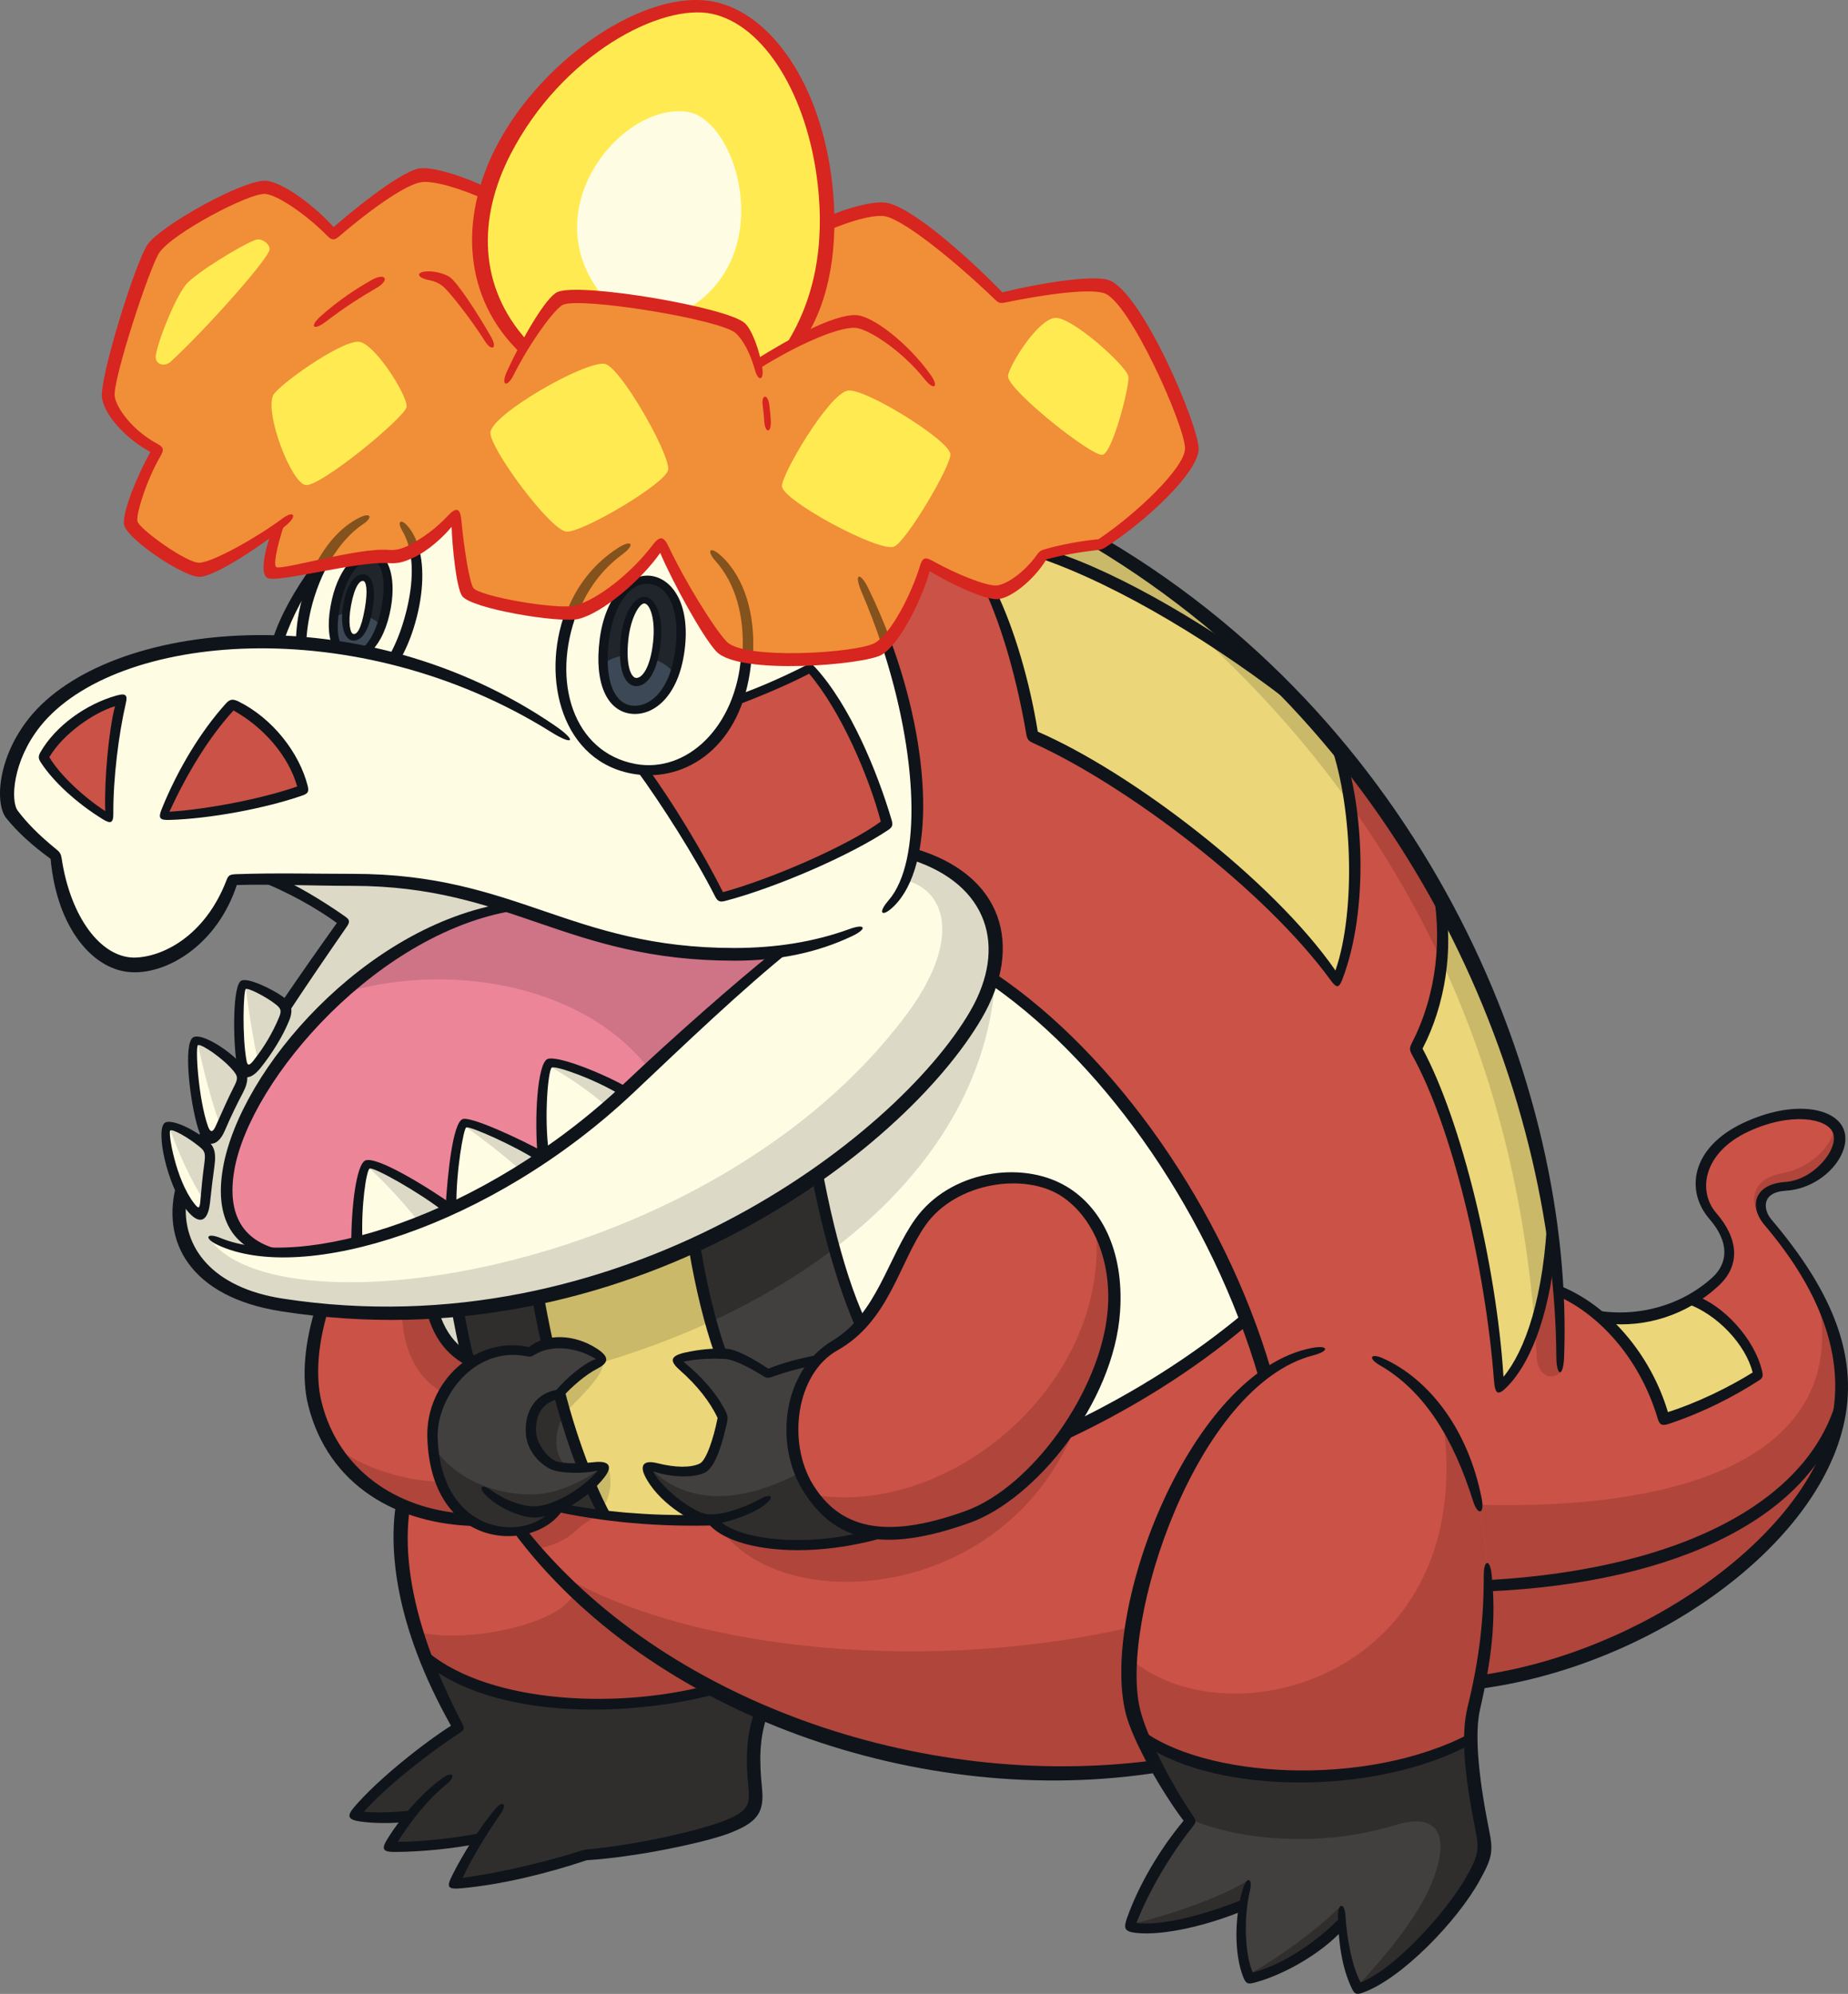 <?xml version="1.0" encoding="UTF-8" standalone="no"?>
<!-- Created with Inkscape (http://www.inkscape.org/) -->

<svg
   version="1.1"
   viewBox="0 0 276.17 297.92"
   id="svg888"
   sodipodi:docname="910.svg"
   inkscape:version="1.2.2 (b0a8486, 2022-12-01)"
   xmlns:inkscape="http://www.inkscape.org/namespaces/inkscape"
   xmlns:sodipodi="http://sodipodi.sourceforge.net/DTD/sodipodi-0.dtd"
   xmlns="http://www.w3.org/2000/svg"
   xmlns:svg="http://www.w3.org/2000/svg">
  <rect x="0" y="0" width="276.17" height="297.92" fill="#808080" stroke="none"/>
  <defs
     id="defs892" />
  <sodipodi:namedview
     id="namedview890"
     pagecolor="#505050"
     bordercolor="#eeeeee"
     borderopacity="1"
     inkscape:showpageshadow="0"
     inkscape:pageopacity="0"
     inkscape:pagecheckerboard="0"
     inkscape:deskcolor="#505050"
     showgrid="false"
     inkscape:zoom="1.5843179"
     inkscape:cx="108.87966"
     inkscape:cy="87.734915"
     inkscape:window-width="1309"
     inkscape:window-height="430"
     inkscape:window-x="0"
     inkscape:window-y="25"
     inkscape:window-maximized="0"
     inkscape:current-layer="svg888" />
  <path
     d="m159.37 214.02c9.901-4.651 19.082-10.4 26.917-17.022-8.434-22.252-23.356-40.75-37.65-50.582-1.188 4.627-4.667 8.865-9.44 11.628-18.005 10.424-46.784 14.047-73.205 10.751-1.793-0.224-3.567-0.485-5.324-0.77-1.135 3.417-2.288 7.839-3.089 11.849 1.218-0.98 1.858-0.658 3.034 1.191 1.469 2.308 2.974 6.447 3.402 11.094 0.561 6.11 2.955 9.487 6.756 11.239 2.356-1.492 5.249-2.155 8.436-1.382 2.667-2.165 7.925-1.74 11.21 1.275-2.32 0.58-5.373 3.208-6.919 5.026-3.67 0.6-4.37 3.666-4.097 6.069 0.194 1.702 1.624 3.673 3.208 4.485 1.171 0.598 5.103 0.58 8.158-0.041-1.268 2.268-4.166 4.644-6.998 5.978-0.079 0.153-0.176 0.296-0.267 0.442 7.269 1.501 14.985 2.079 22.884 1.832-2.36 0.165-8.575-4-9.957-8.311 3.267 1.112 6.726 1.479 8.523 0.581 1.275-0.638 2.436-4.581 3.073-7.539-1.449-3.479-4.638-6.493-7.248-8.64 1.914-0.696 5.16-1.043 7.713-0.869 1.456 0.099 4 1.508 6.262 2.957 2.069-0.782 4.792-1.558 7.248-2.052 0.802-0.868 1.719-1.618 2.783-2.181 4.38-2.316 6.899-6.552 10.611-14.961 3.204-7.256 12.017-11.7 20.179-9.568 6.542 1.709 11.764 8.896 10.924 19.374-0.483 6.031-3.247 12.579-7.126 18.144"
     fill="#fffce4"
     id="path572" />
  <path
     d="m83.767 224.81c-0.079 0.153-0.175 0.297-0.267 0.442 7.271 1.502 14.987 2.079 22.884 1.833-2.36 0.163-8.574-4.001-9.957-8.311 3.268 1.11 6.726 1.479 8.525 0.58 1.275-0.638 2.435-4.581 3.073-7.538-1.45-3.479-4.64-6.495-7.248-8.64 1.912-0.696 5.16-1.044 7.711-0.871 1.456 0.101 4.001 1.508 6.262 2.958 2.07-0.782 4.792-1.56 7.249-2.052 0.801-0.868 1.719-1.62 2.782-2.182 1.476-0.779 2.739-1.785 3.909-3.087-3.777-8.427-6.762-21.213-8.106-32.403-16.331 4.468-36.042 5.569-54.595 3.255-0.087-7e-3 -0.175-0.025-0.263-0.036 0.165 10.764 2.149 26.336 4.268 34.245 0.251 0.139 0.508 0.271 0.773 0.393 2.356-1.492 5.251-2.153 8.437-1.382 2.667-2.165 7.924-1.739 11.21 1.275-2.32 0.581-5.374 3.209-6.921 5.026-3.67 0.6-4.37 3.667-4.097 6.07 0.194 1.7 1.624 3.671 3.209 4.483 1.169 0.6 5.102 0.58 8.156-0.041-1.268 2.27-4.165 4.644-6.998 5.978"
     fill="#42403e"
     id="path574" />
  <path
     d="m264.23 182.65c-1.724-2.03-1.687-5.135 2.61-5.393 4.564-0.274 9.2-5.199 7.885-8.291-1.202-2.831-7.13-3.668-13.857-0.522-6.534 3.056-8.545 9.04-4.871 13.278 3.413 3.938 2.901 7.424 0.406 9.741-4.371 4.059-10.616 6.145-17.359 5.275-1.892-1.617-3.962-2.944-6.163-3.902-2.765-40.667-25.721-86.165-68.335-111.56-0.025 0.016-0.053 0.037-0.079 0.053-2.845 0.363-6.779 0.968-8.595 1.634-1.815 2.905-5.023 5.325-6.838 5.508-1.816 0.181-7.384-2.422-10.592-4.297-0.937 3.486-3.489 9.15-5.914 11.717 4.106 11.256 5.654 23.062 3.793 31.281 10.945 5.033 14.031 12.546 12.309 19.243 14.295 9.832 29.217 28.327 37.651 50.579-7.832 6.62-17.012 12.36-26.909 17.009-4.106 5.895-9.463 10.69-14.708 12.595-5.33 1.935-9.576 2.674-13.035 2.436-12.101 3.347-22.061 1.729-25.244-1.945-7.935 0.247-15.687-0.34-22.988-1.859-1.499 2.033-3.346 3.077-5.693 3.462 21.445 27.569 61.552 39.984 95.138 35.194l48.218-12.548c24.481-3.353 49.196-20.685 53.471-38.308 2.36-9.733-1.178-19.642-10.302-30.383"
     fill="#cb5246"
     id="path576" />
  <path
     d="m124.78 201.03c-6.802 3.595-8.271 14.285-4.001 21.223 4.146 6.736 10.79 9.106 23.89 4.348 10.193-3.701 20.828-18.314 21.824-30.726 0.841-10.476-4.381-17.664-10.924-19.372-8.162-2.132-16.975 2.31-20.179 9.566-3.71 8.409-6.231 12.647-10.611 14.961"
     fill="#cb5246"
     id="path578" />
  <path
     d="m120.78 222.25c-3.601-5.854-3.105-14.36 1.218-19.041-2.456 0.492-5.179 1.27-7.248 2.052-2.263-1.45-4.806-2.858-6.262-2.957-2.552-0.175-5.799 0.174-7.713 0.869 2.61 2.145 5.799 5.16 7.248 8.64-0.637 2.957-1.798 6.901-3.073 7.538-1.798 0.9-5.257 0.531-8.523-0.58 1.102 3.885 7.016 8.001 9.162 8.233 0.222 0.025 0.473 0.02 0.73 0.012 3.112 3.729 13.131 5.389 25.315 2.019-5.043-0.347-8.394-2.789-10.853-6.785"
     fill="#42403e"
     id="path580" />
  <path
     d="m199.78 111.49c-2.179-2.618-4.47-5.169-6.862-7.651-11.743-8.997-25.458-17.278-36.676-20.991-0.128 0.041-0.248 0.082-0.36 0.123-1.816 2.904-5.024 5.325-6.839 5.506-0.251 0.024-0.578-0.008-0.955-0.079 3.009 6.5 5.096 14.252 6.237 21.582 14.78 6.437 35.931 22.728 45.456 36.522 3.753-9.568 3.42-25.296 0-35.013"
     fill="#ebd679"
     id="path582" />
  <path
     d="m192.91 103.83c-8.211-8.522-17.661-16.177-28.363-22.554-0.025 0.016-0.053 0.037-0.08 0.052-2.668 0.342-6.295 0.895-8.232 1.512 11.218 3.713 24.933 11.992 36.676 20.991"
     fill="#cab969"
     id="path584" />
  <path
     d="m224.08 207.39c4.274-4.051 7.132-12.476 7.839-23.705-2.337-16.712-7.981-33.905-16.899-49.936 1.489 8.024 0.129 16.159-3.42 22.93 5.977 10.707 11.364 32.713 12.48 50.711"
     fill="#ebd679"
     id="path586" />
  <path
     d="m239.07 196.74c4.447 3.803 7.895 9.223 9.628 15.308 4.755-1.392 10.552-4.291 14.032-6.611-0.889-4.767-5.697-9.832-9.988-11.284-3.901 2.232-8.648 3.231-13.672 2.587"
     fill="#ebd679"
     id="path588" />
  <path
     d="m90.765 218.83c-3.054 0.618-6.987 0.638-8.156 0.041-1.585-0.812-3.016-2.783-3.209-4.485-0.273-2.402 0.428-5.469 4.097-6.069 1.547-1.816 4.601-4.446 6.921-5.026-3.287-3.014-8.543-3.44-11.21-1.275-8.407-2.037-14.789 5.896-14.575 12.757 0.509 16.255 15.712 16.724 19.134 10.037 2.833-1.334 5.73-3.71 6.998-5.978"
     fill="#42403e"
     id="path590" />
  <path
     d="m64.633 214.77c-0.133-4.26 2.278-8.932 6.138-11.375-3.8-1.752-6.195-5.128-6.756-11.239-0.428-4.647-1.933-8.786-3.402-11.094-1.448-2.275-2.082-2.238-3.981-0.309-6.879 6.984-11.728 20.256-9.549 29.03 2.78 11.189 12.573 16.809 23.31 17.324-3.112-2.044-5.561-5.978-5.76-12.337"
     fill="#cb5246"
     id="path592" />
  <path
     d="m106.38 227.09c-2.36 0.165-8.575-4.001-9.957-8.311 3.268 1.11 6.726 1.479 8.525 0.58 1.275-0.638 2.435-4.581 3.073-7.538-1.45-3.479-4.64-6.495-7.249-8.64 1.736-0.631 4.565-0.971 6.981-0.901-3.151-8.777-5.231-22.135-5.72-33.253-7.769 0.882-15.856 1.143-23.914 0.785-0.158 8.281 1.26 19.94 3.699 31.033 2.73-0.57 6.189 0.244 8.595 2.452-2.267 0.567-5.226 3.086-6.803 4.897 1.072 3.968 2.27 7.727 3.564 11.083 1.192-0.063 2.452-0.209 3.588-0.44-0.568 1.017-1.473 2.052-2.544 3.007 0.71 1.654 1.446 3.176 2.202 4.541 5.178 0.644 10.523 0.875 15.961 0.706"
     fill="#ebd679"
     id="path594" />
  <path
     d="m220.28 255.19c1.663-7.252 2.469-13.555 2.047-19.89-0.211-3.168-0.603-7.304-1.528-11.189-2.458-10.321-8.034-17.341-14.321-20.622-3.882-2.027-6.427-2.351-10.344-1.531-17.568 3.68-30.336 39.047-26.823 53.599 1.082 4.485 5.412 12.139 8.581 16.545-4.175 4.948-7.191 10.37-9.046 15.773 3.786 0.894 11.183-0.848 16.964-3.26-0.61 3.928-0.363 8.503 0.954 10.991 3.981-0.796 9.994-4.314 13.787-8.284 0.204 3.318 1.083 7.548 2.39 9.849 5.393-1.681 13.916-10.496 17.338-16.7 1.514-2.746 1.825-4.175 1.275-6.901-1.68-8.344-2.176-14.453-1.275-18.381"
     fill="#cb5246"
     id="path596" />
  <path
     d="m185.81 284.61c-0.608 3.928-0.362 8.503 0.954 10.99 3.981-0.795 9.995-4.314 13.787-8.282 0.204 3.318 1.085 7.548 2.392 9.849 5.393-1.681 13.916-10.496 17.337-16.7 1.515-2.746 1.825-4.175 1.277-6.901-1.129-5.602-1.72-10.192-1.716-13.794-15.018 7.995-39.214 7.076-49.16-0.324 1.825 4.244 4.842 9.354 7.213 12.649-4.175 4.948-7.191 10.37-9.046 15.773 3.786 0.894 11.183-0.848 16.962-3.26"
     fill="#42403e"
     id="path598" />
  <path
     d="m113.88 255.75c-14.162-6.08-26.878-15.133-36.129-27.006-2.39 0.359-5.054-0.12-7.356-1.637v4e-3c-3.561-0.169-7.01-0.915-10.142-2.225-1.336 8.463 0.894 19.785 8.213 33.234-4.305 2.723-12.474 9.119-15.514 13.109 2.057 0.491 5.361 0.446 8.337 0.109-1.232 1.541-2.361 3.166-3.208 4.641 4.136 0 9.126-0.501 13.596-1.356-1.508 2.377-2.951 4.945-3.78 6.8 5.826-0.506 13.615-2.343 19.631-4.305 6.902-0.443 17.542-2.786 21.087-4.116 3.765-1.412 4.611-2.856 4.307-5.826-0.459-4.47-0.334-7.904 0.958-11.426"
     fill="#cb5246"
     id="path600" />
  <path
     d="m106.8 252.39c-15.471 3.945-34.27 2.666-43.239-4.851 1.274 3.358 2.888 6.886 4.898 10.581-4.305 2.723-12.474 9.119-15.514 13.107 2.059 0.491 5.361 0.446 8.337 0.109-1.232 1.542-2.361 3.168-3.207 4.641 4.135 0 9.124-0.501 13.595-1.356-1.506 2.377-2.951 4.947-3.78 6.802 5.826-0.506 13.615-2.343 19.631-4.307 6.902-0.443 17.542-2.786 21.088-4.116 3.765-1.412 4.61-2.855 4.305-5.825-0.459-4.47-0.334-7.905 0.958-11.427-2.403-1.032-4.762-2.156-7.072-3.358"
     fill="#fff"
     id="path602" />
  <path
     d="m 66.331,208.18 c 1.065,-1.915 2.582,-3.61 4.44,-4.786 -3.8,-1.752 -6.195,-5.128 -6.756,-11.239 -0.428,-4.647 -1.934,-8.786 -3.403,-11.094 -0.945,-1.486 -1.547,-1.98 -2.379,-1.608 1.799,3.579 2.587,8.668 2.019,13.446 -0.864,7.272 1.509,12.806 6.079,15.282"
     id="path604"
     style="fill:#b0453b" />
  <path
     d="m 70.393,227.11 c -1.925,-1.265 -3.592,-3.37 -4.485,-5.733 -4.621,0 -12.024,-1.786 -16.573,-5.904 4.218,7.423 12.327,11.218 21.058,11.637"
     id="path606"
     style="fill:#b0453b" />
  <path
     d="m 77.748,228.74 c 0.836,1.159 1.331,1.915 2.098,2.732 2.644,-0.41 4.701,-1.327 6.298,-2.835 0.519,-0.489 1.003,-0.884 1.7,-1.31 0.522,-0.32 0.97,-0.699 1.385,-1.103 -2.001,-0.278 -4.185,-0.684 -5.721,-1 -1.182,1.846 -3.541,3.248 -5.759,3.516"
     id="path608"
     style="fill:#b0453b" />
  <path
     d="m90.911 219.01c-0.92 1.148-1.422 1.786-2.615 2.823 0.481 1.314 1.043 2.582 1.614 3.646 1.448-1.857 1.581-4.199 1.001-6.469"
     fill="#cab969"
     id="path612" />
  <path
     d="m88.295 221.83c-1.46 1.268-3.036 2.354-4.528 2.981-0.075 0.142-0.172 0.277-0.26 0.413 1.536 0.317 3.719 0.723 5.72 1.001 0.244-0.238 0.475-0.485 0.681-0.75-0.571-1.063-1.133-2.331-1.614-3.646"
     fill="#302e2d"
     id="path614" />
  <path
     d="m83.614 208.19c-0.036 0.041-0.082 0.087-0.116 0.129-3.67 0.598-4.371 3.666-4.097 6.069 0.277 2.44 2.759 5.229 5.585 4.967-2.458-1.722-2.277-5.579-0.527-8.213-0.333-1.115-0.64-2.175-0.845-2.951"
     fill="#302e2d"
     id="path616" />
  <path
     d="m84.458 211.14c0.548-0.826 5.486-5.102 5.644-7.228l0.042-0.527c-2.228 0.687-5.014 3.064-6.531 4.803 0.207 0.776 0.512 1.836 0.845 2.951"
     fill="#cab969"
     id="path618" />
  <path
     d="m83.767 224.81c2.833-1.334 5.73-3.709 6.998-5.978-0.065 0.012-0.132 0.025-0.198 0.036-3.611 2.658-7.394 4.317-10.774 4.4-6.595 0.161-12.36-2.856-15.083-7.242 1.234 15.015 15.725 15.294 19.057 8.783"
     fill="#302e2d"
     id="path620" />
  <path
     d="m120.78 222.25c-0.44-0.716-0.818-1.473-1.136-2.257-9.878 5.195-17.748 4.59-23.015-1.161-0.067-0.02-0.135-0.041-0.202-0.062 1.102 3.885 7.016 8.001 9.162 8.234 0.222 0.025 0.473 0.02 0.73 0.012 3.112 3.729 13.132 5.389 25.315 2.019-5.043-0.347-8.394-2.789-10.853-6.785"
     fill="#302e2d"
     id="path622" />
  <path
     d="m 121.52,223.35 c 4.189,5.878 10.8,7.736 23.155,3.248 10.193,-3.703 20.828,-18.314 21.824,-30.726 0.429,-5.33 -0.719,-9.803 -2.806,-13.143 2.687,23.652 -21.511,44.061 -42.173,40.621"
     id="path624"
     style="fill:#b0453b" />
  <path
     d="m 169.31,255.56 c -0.796,-3.298 -0.749,-7.673 -0.004,-12.5 -29.092,6.833 -65.5,4.176 -86.167,-8.122 22.321,23.173 58.767,33.366 89.698,28.956 -1.623,-3.036 -2.983,-6.084 -3.526,-8.334"
     id="path626"
     style="fill:#b0453b" />
  <path
     d="m 271.58,193.34 c 4.875,21.728 -15.065,32.395 -50.612,31.504 0.806,3.667 1.168,7.483 1.366,10.452 0.346,5.186 -0.144,10.36 -1.24,16.041 24.474,-3.361 49.173,-20.688 53.447,-38.306 1.558,-6.423 0.529,-12.925 -2.961,-19.691"
     id="path628"
     style="fill:#b0453b" />
  <path
     d="m 263.72,183.07 c -1.036,-2.217 -1.172,-5.554 3.125,-5.812 4.369,-0.262 10.279,-5.787 7.363,-9.087 -0.231,2.998 -3.704,6.397 -7.828,7.116 -4.987,0.869 -5.153,4.684 -2.66,7.783"
     id="path630"
     style="fill:#b0453b" />
  <path
     d="m106.8 252.39c-12.916 3.294-29.152 3.783-43.014-4.09 0.802 2.33 1.833 4.624 2.802 6.665 0.869 1.832 1.703 3.521 0.337 4.251-5.067 2.712-11.205 8.355-13.454 12.113 2.067 0.375 5.072 0.318 7.81 7e-3 -1.232 1.542-2.361 3.168-3.207 4.641 4.135 0 9.124-0.501 13.595-1.356-1.506 2.377-2.951 4.947-3.78 6.802 5.826-0.506 13.615-2.343 19.631-4.307 6.902-0.443 17.542-2.786 21.088-4.116 3.765-1.412 4.61-2.855 4.305-5.825-0.459-4.47-0.334-7.905 0.958-11.427-2.403-1.032-4.762-2.156-7.072-3.358"
     fill="#302e2d"
     id="path634" />
  <path
     d="m106.8 252.39c-11.302-5.882-17.803-10.997-21.038-14.377-1.534 4.445-15.621 7.668-23.232 5.843 0.194 1.449 0.821 3.381 1.255 4.443 12.268 7.729 30.098 7.384 43.014 4.09"
     fill="#b0453b"
     id="path636" />
  <path
     d="m219.84 259.77c-15.015 7.994-39.205 7.076-49.155-0.32 1.823 4.244 4.522 8.952 6.892 12.248 7.162 3.205 19.61 4.48 30.881 1.009 5.752-1.773 7.978 0.75 6.229 6.612-1.535 5.142-5.668 10.807-11.913 17.507 0.056 0.111 0.109 0.235 0.168 0.339 5.393-1.681 13.916-10.495 17.338-16.7 1.514-2.746 1.825-4.173 1.275-6.901-1.129-5.601-1.72-10.19-1.716-13.794"
     fill="#302e2d"
     id="path638" />
  <path
     d="m219.84 259.77c1e-3 -1.765 0.144-3.295 0.44-4.587 1.661-7.251 2.469-13.555 2.047-19.89-0.211-3.168-0.603-7.304-1.528-11.189-1.141-4.786-2.957-8.853-5.198-12.176 5.595 38.377-31.841 48.792-46.836 35.808-0.496 3.661 0.248 8.191 1.92 11.714 9.949 7.396 34.139 8.314 49.155 0.32"
     fill="#b0453b"
     id="path640" />
  <path
     d="m186.53 295.06c0.077 0.181 0.146 0.376 0.234 0.539 3.98-0.796 9.994-4.314 13.787-8.284-0.122-0.859-0.218-1.806-0.238-2.473-3.125 3.225-9.409 7.799-13.783 10.218"
     fill="#302e2d"
     id="path642" />
  <path
     d="m168.85 287.87c3.786 0.895 11.183-0.848 16.962-3.26 0.138-1.349 0.346-2.508 0.69-3.673-4.161 2.7-12.489 5.403-17.53 6.602-0.041 0.111-0.085 0.22-0.122 0.33"
     fill="#302e2d"
     id="path644" />
  <path
     d="m215.02 133.75c-4.318-7.76-9.397-15.248-15.245-22.27l-1e-3 1e-3c0.902 2.565 1.584 5.554 2.037 8.733 5.363 7.521 9.886 15.335 13.636 23.402 0.307-3.24 0.185-6.561-0.427-9.866"
     fill="#b0453b"
     id="path646" />
  <path
     d="m231.92 183.68-4e-3 4e-3c-0.353 5.601-1.241 10.503-2.572 14.513 0.109 1.429 0.208 2.862 0.284 4.3 0.211 3.983 3.097 3.469 3.733 2.334 0.025-3.221-0.168-8.245-0.478-11.995-0.207-3.029-0.531-6.086-0.961-9.158"
     fill="#b0453b"
     id="path648" />
  <path
     d="m231.92 183.68c-2.338-16.708-7.985-33.9-16.903-49.925 0.613 3.304 0.735 6.627 0.428 9.866 7.98 17.166 12.434 35.484 13.898 54.578 1.331-4.01 2.219-8.912 2.572-14.513l4e-3 -4e-3"
     fill="#cab969"
     id="path650" />
  <path
     d="m199.78 111.48c-3.051-3.667-6.307-7.211-9.773-10.598-4.184-2.646-8.535-5.298-12.644-7.716 9.562 8.493 17.672 17.537 24.452 27.048-0.453-3.178-1.135-6.168-2.037-8.733l1e-3 -1e-3"
     fill="#cab969"
     id="path652" />
  <path
     d="m148.73 146.48c-0.029-0.02-0.06-0.043-0.09-0.065-1.188 4.627-4.668 8.865-9.44 11.628-5.363 3.105-11.685 5.601-18.612 7.496 0.823 6.852 2.263 14.298 4.12 20.978 13.857-10.556 22.896-24.25 24.022-40.037"
     fill="#dcdac6"
     id="path654" />
  <path
     d="m65.728 168.76c0.089 0.012 0.199 0.098 0.264 0.036-1.793-0.224-3.567-0.485-5.324-0.77-1.135 3.417-2.288 7.839-3.089 11.849 1.218-0.98 1.856-0.658 3.034 1.191 1.468 2.308 2.974 6.447 3.402 11.094 0.561 6.11 2.955 9.488 6.756 11.239-0.265-0.123-0.522-0.255-0.775-0.394-2.119-7.909-4.102-23.48-4.268-34.244"
     fill="#dcdac6"
     id="path656" />
  <path
     d="m106.26 197.47c6.772-3.12 12.984-6.793 18.447-10.954-1.858-6.681-3.298-14.127-4.122-20.979-5.82 1.593-12.074 2.749-18.547 3.485 0.406 9.244 1.915 20.028 4.222 28.448"
     fill="#302e2d"
     id="path658" />
  <path
     d="m78.123 169.81c-4.067-0.182-8.126-0.512-12.132-1.011-0.063 0.062-0.175-0.025-0.263-0.036 0.165 10.764 2.149 26.335 4.268 34.245 0.251 0.138 0.508 0.27 0.773 0.393 2.356-1.492 5.251-2.153 8.436-1.382 0.714-0.58 1.618-0.967 2.615-1.176-2.439-11.093-3.856-22.752-3.699-31.033"
     fill="#302e2d"
     id="path660" />
  <path
     d="m102.04 169.02c-7.769 0.882-15.856 1.143-23.916 0.783-0.156 8.281 3.74 31.028 3.759 31.023 3.004-0.613 6.238 0.425 8.641 2.572 5.496-1.667 10.773-3.643 15.738-5.931-2.307-8.42-3.816-19.204-4.222-28.448"
     fill="#cab969"
     id="path662" />
  <path
     d="m144.67 226.6c-5.343 1.941-9.598 2.677-13.061 2.433 7e-3 0 0.016 1e-3 0.025 2e-3 -10.905 3.017-20.061 1.997-24.097-0.924 8.921 13.895 44.96 11.672 54.298-18.028-4.257 7.632-10.797 14.203-17.164 16.516"
     fill="#b0453b"
     id="path664" />
  <path
     d="m 188.11,205.81 c -6.97,-23.739 -22.394,-46.295 -39.768,-58.5 l 0.476,-1.786 c 17.94,12.136 34.042,35.118 41.118,59.124 z"
     id="path666"
     style="fill:#0f141b" />
  <path
     d="m 121.3,204.09 c -1.779,0.337 -3.704,0.851 -5.924,1.631 -0.593,0.208 -0.799,0.214 -1.344,-0.128 -2.367,-1.485 -4.455,-2.458 -5.605,-2.532 -2.394,-0.157 -4.798,0.05 -6.284,0.396 2.641,2.171 5.037,4.766 6.366,7.566 0.251,0.529 0.283,0.878 0.139,1.524 -0.686,3.086 -1.73,6.774 -3.372,7.518 -1.968,0.89 -5.489,0.567 -7.674,-0.235 1.185,2.482 6.011,6.166 8.069,6.407 1.951,0.23 5.425,-0.874 7.806,-2.204 1.968,-1.099 2.414,-0.313 0.568,0.984 -2.25,1.581 -6.668,2.933 -8.553,2.732 -2.387,-0.255 -7.303,-3.519 -9.106,-7.201 -0.716,-1.463 -0.387,-2.488 1.881,-1.918 2.697,0.676 5.013,0.692 6.325,0.036 0.945,-0.473 2.037,-3.689 2.648,-6.8 -1.112,-2.399 -3.097,-4.907 -5.595,-7.099 -1.495,-1.314 -1.692,-2.142 0.782,-2.686 2.013,-0.442 4.148,-0.661 6.102,-0.568 1.475,0.07 4.129,1.525 6.295,2.994 2.215,-0.915 4.78,-1.571 8.047,-2.192 z"
     id="path668"
     style="fill:#0f141b" />
  <path
     d="m 133.02,229.46 c -13.086,4.02 -25.108,1.981 -27.6,-2.455 l 1.855,-0.057 c 2.493,2.957 12.496,4.406 22.305,1.796 z"
     id="path670"
     style="fill:#0f141b" />
  <path
     d="m 71.245,228.02 c -11.918,-0.215 -22.163,-6.069 -25.18,-18.014 -2.133,-8.444 2.159,-21.968 9.997,-29.768 2.356,-2.346 3.528,-2.238 5.199,0.386 1.495,2.35 3.099,6.069 3.591,11.431 0.528,5.74 2.911,9.45 6.924,10.816 l -1.909,1.202 c -3.968,-2.044 -6.159,-5.772 -6.716,-11.839 -0.439,-4.777 -2.162,-9.069 -3.234,-10.75 -1.01,-1.59 -1.416,-1.615 -2.753,-0.194 -6.868,7.295 -11.147,19.985 -9.104,28.208 2.501,10.07 11.111,15.941 21.328,16.662 z"
     id="path672"
     style="fill:#0f141b" />
  <path
     d="m 56.452,180.68 c 0.894,-4.554 2.199,-9.396 3.328,-12.777 l 1.679,0.237 c -1.242,3.579 -2.373,8.189 -2.912,11.248 z"
     id="path674"
     style="fill:#0f141b" />
  <path
     d="m 84.672,224.43 c -2.746,7.506 -20.243,8.539 -20.811,-9.635 -0.264,-8.456 7.363,-15.252 15.172,-13.52 2.668,-2.095 6.809,-1.935 10.137,0.208 2.073,1.334 1.703,2.182 0.092,3.018 -1.812,0.94 -3.712,2.62 -5.017,4.034 -0.277,0.298 -0.555,0.446 -1.06,0.578 -2.337,0.608 -3.32,2.679 -3.031,5.201 0.142,1.261 1.34,3.201 2.785,3.941 0.773,0.396 3.251,0.512 5.829,0.215 2.311,-0.266 2.821,0.63 1.568,2.244 -2.432,3.132 -6.798,5.756 -10.074,6.016 -2.241,0.178 -5.693,-1.43 -7.46,-3.112 -1.453,-1.382 -0.935,-2.079 0.681,-0.898 2.043,1.492 4.909,2.481 6.663,2.338 3.036,-0.238 7.138,-2.875 9.191,-5.325 -2.024,0.479 -5.577,0.465 -7.04,-0.224 -1.874,-0.882 -3.447,-2.894 -3.683,-4.967 -0.33,-2.905 0.848,-6.181 4.542,-6.873 1.416,-1.707 4.185,-4.056 5.891,-4.607 -2.768,-1.756 -6.634,-2.211 -9.107,-0.664 -0.472,0.296 -0.692,0.356 -1.241,0.247 -7.846,-1.561 -13.476,6.198 -13.291,12.132 0.472,15.083 13.773,15.684 17.352,10.407 z"
     id="path676"
     style="fill:#0f141b" />
  <path
     d="m 68.913,202.53 c -2.082,-8.066 -3.897,-23.374 -4.051,-33.827 l 1.674,0.169 c 0.195,10.318 2.159,26.058 4.394,34.409 z"
     id="path678"
     style="fill:#0f141b" />
  <path
     d="m 88.849,221.2 c 0.805,1.935 1.641,3.703 2.503,5.261 l -1.938,-0.196 c -0.623,-1.122 -1.231,-2.36 -1.825,-3.694 z"
     id="path680"
     style="fill:#0f141b" />
  <path
     d="m 84.31,207.4 c 1.1,4.415 2.384,8.261 3.752,11.825 l -1.835,0.041 c -1.257,-3.27 -2.427,-6.945 -3.479,-10.827 z"
     id="path682"
     style="fill:#0f141b" />
  <path
     d="m 80.926,201.01 c -2.465,-11.179 -3.899,-22.985 -3.676,-31.261 l 1.726,0.065 c -0.142,8.222 1.271,19.757 3.684,30.756 z"
     id="path684"
     style="fill:#0f141b" />
  <path
     d="m 106.79,202.26 c -3.05,-8.62 -5.26,-21.639 -5.651,-33.093 l 1.723,-0.202 c 0.505,11.716 2.676,24.784 5.802,33.363 z"
     id="path686"
     style="fill:#0f141b" />
  <path
     d="m 127.99,198.61 c -3.7,-8.334 -6.802,-20.946 -8.275,-32.832 l 1.712,-0.452 c 1.501,11.903 4.343,24.254 7.892,31.9 z"
     id="path688"
     style="fill:#0f141b" />
  <path
     d="m 160.16,212.58 c 9.459,-4.564 18.242,-10.122 25.808,-16.463 l 0.61,1.727 c -8.183,6.962 -17.807,12.952 -28.19,17.714 z"
     id="path690"
     style="fill:#0f141b" />
  <path
     d="m 107.39,227.9 c -8.76,0.288 -17.339,-0.433 -25.404,-2.288 l 1.778,-0.973 c 6.521,1.284 13.371,1.833 20.375,1.722 z"
     id="path692"
     style="fill:#0f141b" />
  <path
     d="m 78.666,228.55 c 20.295,25.46 58.718,39.067 93.692,34.484 l 0.921,1.76 c -35.431,5.684 -76.253,-8.542 -96.562,-35.93 z"
     id="path694"
     style="fill:#0f141b" />
  <path
     d="m 165.42,80.674 c 48.117,28.528 69.842,81.643 68.326,122.09 -0.115,3.043 -1.143,3.016 -1.163,-0.033 -0.258,-39.872 -21.055,-92.213 -69.395,-121.14 z"
     id="path696"
     style="fill:#0f141b" />
  <path
     d="m 253.44,193.63 c 3.986,1.346 8.796,6.343 9.914,11.332 0.163,0.729 0.02,0.966 -0.528,1.317 -3.693,2.374 -8.236,4.743 -13.41,6.459 -1.053,0.349 -1.399,0.181 -1.7,-0.835 -2.478,-8.332 -8.133,-15.118 -14.76,-18.192 l -0.184,-1.724 c 7.556,2.844 13.935,10.42 16.486,19.002 4.407,-1.392 9.239,-3.779 12.664,-5.918 -1.027,-4.132 -5.28,-8.751 -10.023,-10.374 z"
     id="path698"
     style="fill:#0f141b" />
  <path
     d="m 221.2,250.31 c 24.122,-3.452 48.265,-20.513 52.367,-37.419 2.162,-8.914 -0.614,-18.955 -9.846,-29.822 -2.433,-2.864 -1.551,-6.162 3.087,-6.468 4.201,-0.277 8.093,-4.929 7.092,-7.386 -0.862,-2.112 -6.235,-3.127 -12.665,-0.12 -6.614,3.093 -7.635,8.822 -4.74,12.163 3.281,3.786 3.646,7.747 0.41,10.782 -4.876,4.572 -11.147,6.343 -16.863,5.714 l -2.044,-2.059 c 6.272,1.257 13.088,-0.449 17.892,-4.81 2.313,-2.102 2.637,-5.216 -0.425,-8.749 -3.679,-4.244 -2.704,-10.724 5.097,-14.374 7.366,-3.445 13.578,-2.291 14.922,0.874 1.498,3.523 -2.895,8.929 -8.601,9.272 -3.704,0.224 -3.406,2.839 -2.148,4.318 9.373,11.035 13.169,20.844 10.704,31.005 -4.524,18.652 -29.614,35.953 -54.55,39.129 z"
     id="path700"
     style="fill:#0f141b" />
  <path
     d="m 275.29,210.86 c -4.44,15.454 -24.155,25.659 -52.928,26.914 l -0.047,-1.684 c 29.921,-1.659 50.043,-12.618 52.746,-29.667 z"
     id="path702"
     style="fill:#0f141b" />
  <path
     d="m 200.64,288.37 c -3.076,3.4 -8.581,6.634 -13.137,7.859 -1.016,0.272 -1.308,0.19 -1.714,-0.834 -1.39,-3.511 -1.278,-9.063 -0.089,-13.055 0.617,-2.067 1.567,-1.829 1.075,0.271 -0.966,4.12 -0.704,9.54 0.439,12.097 4.158,-0.974 9.773,-4.638 13.223,-8.377 z"
     id="path704"
     style="fill:#0f141b" />
  <path
     d="m 185.67,285.53 c -5.008,2.075 -11.81,3.762 -15.954,3.267 -1.643,-0.196 -1.844,-0.66 -1.3,-2.198 1.803,-5.109 5.033,-10.454 8.46,-14.556 -3.152,-4.161 -7.635,-11.865 -8.675,-16.174 -3.766,-15.599 9.756,-50.958 27.821,-54.458 2.545,-0.494 2.726,0.453 0.231,1.096 -17.427,4.493 -29.048,39.755 -25.877,52.888 0.98,4.06 4.602,11.025 7.868,15.849 0.539,0.798 0.554,0.99 -0.047,1.746 -3.694,4.654 -6.711,10.077 -8.358,14.334 3.595,0.449 9.876,-1.077 16.093,-3.595 z"
     id="path706"
     style="fill:#0f141b" />
  <path
     d="m 220.13,224.25 c -2.922,-9.301 -7.256,-16.415 -13.915,-20.253 -1.833,-1.057 -1.42,-1.898 0.508,-1.024 6.901,3.126 12.7,10.662 14.707,20.939 0.462,2.37 -0.588,2.603 -1.3,0.338"
     id="path708"
     style="fill:#0f141b" />
  <path
     d="m 202.04,297.14 c -1.538,-3.151 -2.049,-7.163 -2.085,-10.846 -0.02,-2.042 1,-2.059 1.118,-0.041 0.205,3.559 1.067,7.792 2.268,9.948 4.785,-1.821 12.743,-10.236 16.025,-16.19 1.499,-2.719 1.697,-3.732 1.182,-6.288 -1.664,-8.265 -2.303,-14.292 -1.228,-18.675 1.813,-7.404 2.416,-13.22 2.422,-19.728 0.001,-2.356 0.932,-2.399 1.175,-0.072 0.713,6.812 -0.016,12.664 -1.742,20.187 -0.75,3.272 -0.413,9.202 1.354,17.975 0.66,3.275 0.473,4.159 -1.415,7.581 -3.316,6.011 -11.632,14.678 -17.483,16.754 -0.918,0.326 -1.196,0.204 -1.593,-0.607"
     id="path710"
     style="fill:#0f141b" />
  <path
     d="m 219.87,260.59 c -14.347,7.759 -37.957,7.489 -48.675,0.187 l -0.898,-2.564 c 9.308,7.469 33.835,9.034 49.413,0.776 z"
     id="path712"
     style="fill:#0f141b" />
  <path
     d="m 60.642,272.24 c -1.733,0.169 -4.452,0.25 -6.773,-0.076 -1.849,-0.26 -2.118,-0.782 -0.931,-2.168 3.674,-4.29 10.515,-9.642 14.461,-12.144 -8.49,-15.096 -9.3,-26.508 -8.202,-33.287 l 2.067,0.699 c -1.033,6.62 -0.023,17.279 7.826,32.271 0.392,0.747 0.288,0.958 -0.436,1.427 -4.785,3.095 -11.242,8.269 -14.275,11.741 1.575,0.163 4.513,0.145 7.635,-0.261 z"
     id="path714"
     style="fill:#0f141b" />
  <path
     d="m 71.158,275.52 c -3.199,0.634 -7.858,1.165 -12.071,1.189 -1.874,0.007 -2.172,-0.375 -1.165,-1.984 2.284,-3.654 5.308,-6.948 8.064,-8.965 1.716,-1.255 2.326,-0.435 0.648,0.918 -2.6,2.096 -5.383,5.556 -7.191,8.523 3.43,-0.028 8.308,-0.506 12.731,-1.377 z"
     id="path716"
     style="fill:#0f141b" />
  <path
     d="m 114.73,256.1 c -1.275,3.511 -1.271,6.997 -0.856,11.041 0.377,3.671 -0.664,5.189 -5.02,6.822 -3.511,1.317 -13.529,3.495 -21.183,3.984 -6.013,2.01 -12.651,3.627 -18.631,4.181 -2.156,0.199 -2.351,-0.131 -1.47,-1.898 1.684,-3.379 4.033,-7.017 6.35,-9.855 1.208,-1.481 1.963,-0.872 0.861,0.69 -2.202,3.123 -4.519,7.06 -5.641,9.519 4.872,-0.679 11.575,-2.106 17.817,-4.097 0.357,-0.113 0.544,-0.139 0.934,-0.175 7.577,-0.71 16.612,-2.825 20.222,-4.221 3.541,-1.369 3.997,-2.351 3.743,-4.823 -0.43,-4.204 -0.419,-8.074 1.059,-11.892 z"
     id="path718"
     style="fill:#0f141b" />
  <path
     d="m 63.256,246.25 c 8.644,7.957 27.934,9.387 42.656,5.539 l 1.81,1.151 c -14.87,4.011 -34.043,3.585 -43.815,-4.133 z"
     id="path720"
     style="fill:#0f141b" />
  <path
     d="M 194.4,106.23 C 182.069,96.446 167.265,87.476 155.413,83.41 l 1.605,-1.128 c 10.748,3.377 24.704,11.959 34.551,19.39 z"
     id="path722"
     style="fill:#0f141b" />
  <path
     d="m 200.87,112.34 c 2.816,8.232 3.766,23.404 -0.253,33.959 -0.506,1.33 -0.854,1.402 -1.744,0.181 -9.984,-13.692 -30.705,-29.237 -44.387,-35.418 -0.78,-0.353 -0.977,-0.549 -1.131,-1.45 -1.359,-7.951 -3.462,-15.47 -6.153,-21.418 l 1.696,0.229 c 2.671,5.506 4.998,13.434 6.193,20.902 13.873,6.001 35.037,22.064 44.482,35.682 3.123,-9.011 2.558,-25.293 -1.04,-34.631 z"
     id="path724"
     style="fill:#0f141b" />
  <path
     d="m 231.28,180.87 c -0.469,12.923 -3.399,21.001 -6.595,24.843 -1.066,-16.801 -6.275,-38.217 -12.097,-49.034 3.465,-6.655 4.585,-14.929 3.363,-21.62 l -2.016,-3.037 c 1.716,7.901 0.785,16.576 -2.937,23.805 -0.375,0.729 -0.386,1.047 0.036,1.803 5.852,10.483 10.911,31.293 12.238,48.706 0.155,2.027 0.627,2.227 1.977,0.845 4.053,-4.151 6.508,-12.206 7.297,-21.438 z"
     id="path726"
     style="fill:#0f141b" />
  <path
     d="m 159.3,177.23 c 5.136,3.013 8.708,9.472 8.087,18.74 -0.921,13.738 -12.737,28.084 -22.442,31.554 -13.444,4.806 -20.398,2.582 -24.969,-4.843 -4.356,-7.077 -2.932,-17.984 4.404,-22.348 6.654,-3.958 8.34,-12.542 12.423,-18.227 5.073,-7.066 15.714,-8.855 22.497,-4.875 m -34.142,24.523 c -6.257,3.516 -7.515,13.809 -3.673,20.051 3.888,6.318 10.42,8.457 22.853,3.941 9.863,-3.582 20.169,-17.926 21.193,-29.911 0.644,-7.529 -2.244,-13.979 -6.786,-17.031 -5.566,-3.742 -15.962,-2.138 -20.455,4.291 -3.934,5.631 -5.432,14.331 -13.131,18.659"
     id="path728"
     style="fill:#0f141b" />
  <path
     d="m136.48 127.63c1.565-8.054-0.028-20.07-4.06-31.616-0.357 0.364-0.712 0.661-1.057 0.871-2.603 1.574-20.569 2.833-23.483-0.242-2.178-2.3-6.839-10.591-9.077-15.555-3.242 4.749-9.077 9.401-12.529 10.35-2.42 0.666-15.271-1.36-16.341-2.965-0.726-1.089-1.574-7.808-1.815-11.559-1.574 1.815-4.721 4.539-6.658 5.446-1.465 0.687-2.337 0.989-3.35 0.918-2.673-0.187-6.598 0.538-10.063 1.232-2.564 2.135-6.391 9.436-6.427 11.576-15.618-1.227-30.726 4.719-36.405 11.82-4.344 5.43-4.945 11.711-3.422 13.743 1.565 2.087 3.942 4.175 6.556 6.231 1.04 9.657 6.13 16.18 11.594 16.266 4.521 0.073 11.77-3.71 14.843-12.698 1.661-0.053 3.43-0.092 5.265-0.115 4.446 1.855 8.268 4.096 11.357 6.397-6.262 8.813-15.81 22.738-22.497 35.409-5.37 10.175-0.548 19.678 13.22 21.803 51.103 7.885 92.543-24.045 103.75-43.295 6.126-10.519 2.57-20.321-9.406-24.016"
     fill="#fffce4"
     id="path732" />
  <path
     d="m106.63 1.157c-16.355-3.521-48.83 28.997-28.32 50.766 2.07-3.608 4.33-6.863 5.359-7.335 2.911-1.334 24.622 2.149 27.021 4.465 0.819 0.79 1.833 2.855 2.489 5.369 1.786-1.126 3.703-2.225 5.581-3.191 10.936-17.996 1.72-47.091-12.129-50.073"
     fill="#ffeb51"
     id="path734" />
  <path
     d="m102.9 16.749c-9.672-1.746-23.643 14.602-12.604 27.775 3.674 0.344 8.206 1.043 12.091 1.858 13.987-7.99 7.835-28.31 0.512-29.633"
     fill="#fffce4"
     id="path736" />
  <path
     d="m 101.62,97.094 c -0.809,6.269 -4.106,9.355 -7.29,8.945 -3.216,-0.416 -4.776,-4.492 -4.004,-10.467 0.742,-5.75 3.631,-9.338 6.888,-8.918 3.143,0.406 5.221,4.123 4.406,10.44"
     fill="#1f252a"
     id="path738" />
  <path
     d="m 57.578,91.527 c -0.712,3.139 -2.073,5.172 -3.469,6.05 -0.697,0.439 -3.129,-0.046 -3.496,-0.59 -0.92,-1.364 -1.069,-3.927 -0.316,-7.251 1.017,-4.49 3.574,-7.176 5.436,-6.753 1.966,0.445 2.898,3.894 1.845,8.543"
     fill="#1f252a"
     id="path740" />
  <path
     d="m 100.79,100.75 c -1.69,-2.898 -8.195,-3.97 -10.674,-1.4 0,4.347 2.26,6.437 4.219,6.69 2.611,0.337 5.126,-1.095 6.455,-5.29"
     fill="#3c4855"
     id="path742" />
  <path
     d="m 57.006,93.528 c -1.545,-1.739 -5.03,-2.744 -7.1,-1.184 -0.192,1.4 0.067,3.36 0.446,4.171 0.38,0.812 3.582,1.35 4.511,0.466 0.838,-0.798 1.56,-1.8 2.143,-3.453"
     fill="#3c4855"
     id="path744" />
  <path
     d="m 98.163,96.023 c -0.41,3.759 -1.768,6.033 -3.189,5.878 -1.278,-0.141 -2.037,-2.77 -1.63,-6.505 0.4,-3.664 1.927,-5.843 3.053,-5.72 1.255,0.138 2.169,2.664 1.766,6.347"
     fill="#fffce4"
     id="path746" />
  <path
     d="m 55.085,91.053 c -0.522,2.977 -1.463,4.328 -2.377,4.156 -0.857,-0.162 -1.33,-2.149 -0.808,-4.912 0.591,-3.129 1.745,-4.119 2.482,-3.98 0.822,0.155 1.242,1.66 0.703,4.736"
     fill="#fffce4"
     id="path748" />
  <path
     d="m121.07 99.848c-3.331 1.699-7.265 3.393-10.878 4.764-2.744 6.351-8.741 10.37-14.205 10.318 3.822 5.196 8.668 13.018 11.707 19.167 7.423-1.779 19.405-7.113 24.894-10.978-2.01-7.346-6.262-17.628-11.519-23.272"
     fill="#cb5246"
     id="path752" />
  <path
     d="m165.32 42.78c-2.663-0.786-10.591 0.605-15.735 1.755-7.082-7.02-14.464-13.011-17.491-13.253-2.042-0.163-5.146 0.799-8.528 2.187-0.131 6.249-1.594 12.484-4.802 17.763-1.878 0.966-3.796 2.064-5.581 3.191-0.656-2.514-1.67-4.577-2.489-5.367-2.4-2.317-24.11-5.8-27.022-4.466-1.027 0.472-3.288 3.727-5.359 7.337-6.644-7.053-7.723-15.232-5.595-22.95-3.383-1.659-7.866-3.095-9.918-2.795-2.426 0.353-7.635 4.247-12.995 8.849-3.033-3.439-7.888-6.828-10.061-7.03-2.604-0.241-14.669 6.041-16.771 9.093-1.676 2.433-7.113 19.635-6.717 22.272 0.363 2.42 3.328 5.749 7.322 7.868-1.997 3.328-4.357 9.744-3.994 10.954 0.492 1.64 8.344 7.132 10.35 6.961 1.96-0.168 7.855-3.756 11.698-6.545-0.98 3.03-1.73 6.37-0.987 6.908 1.181 0.851 11.975-2.612 17.468-2.231 1.014 0.072 1.887-0.23 3.351-0.917 1.937-0.908 5.085-3.631 6.658-5.447 0.241 3.753 1.089 10.472 1.815 11.561 1.07 1.605 13.921 3.631 16.341 2.965 3.452-0.95 9.287-5.601 12.528-10.35 2.24 4.963 6.901 13.255 9.079 15.555 2.914 3.076 20.88 1.815 23.483 0.242 2.717-1.644 5.991-8.655 7.082-12.71 3.208 1.875 8.776 4.478 10.591 4.297 1.816-0.182 5.024-2.603 6.839-5.508 1.816-0.666 5.75-1.271 8.594-1.634 5.69-3.631 13.558-10.955 13.678-14.223 0.118-3.174-8.407-23.022-12.83-24.329"
     fill="#f18e38"
     id="path754" />
  <path
     d="m 40.28,37.301 c 0.08,-0.885 -1.222,-1.749 -2.049,-1.469 -2.049,0.696 -9.162,5.064 -10.476,6.727 -1.707,2.159 -4.284,8.701 -4.485,10.707 -0.102,1.03 1.195,1.74 2.281,0.735 5.683,-5.257 14.612,-15.424 14.728,-16.699"
     id="path756"
     style="fill:#ffeb51" />
  <path
     d="m 53.578,51.063 c -2.743,-0.116 -12.216,6.611 -12.796,8.079 -1.138,2.885 2.773,13.043 4.909,13.337 2.175,0.3 14.999,-10.244 15.077,-11.713 0.093,-1.779 -4.866,-9.604 -7.191,-9.703"
     id="path758"
     style="fill:#ffeb51" />
  <path
     d="m 90.301,54.349 c -3.216,-0.272 -16.728,7.532 -17.009,10.244 -0.231,2.242 9.007,14.767 11.404,14.844 2.473,0.08 14.843,-7.235 15.153,-9.239 0.349,-2.242 -7.267,-15.655 -9.548,-15.849"
     id="path760"
     style="fill:#ffeb51" />
  <path
     d="m 126.64,58.369 c -2.892,0.667 -9.919,12.628 -9.78,14.302 0.179,2.153 14.456,9.863 16.738,9.008 1.816,-0.681 8.698,-12.345 8.427,-13.879 -0.386,-2.184 -13.01,-9.979 -15.385,-9.431"
     id="path762"
     style="fill:#ffeb51" />
  <path
     d="m 157.6,47.507 c -2.707,0.369 -6.997,7.476 -6.958,8.736 0.066,2.103 12.493,11.974 14.11,11.714 1.512,-0.244 4.133,-10.477 3.865,-11.753 -0.331,-1.577 -8.584,-9.028 -11.017,-8.697"
     id="path764"
     style="fill:#ffeb51" />
  <path
     d="m94.012 162.55c7.439-7.031 16.384-15.19 23.124-20.602-10.898 1.593-23.709-0.367-40.318-6.572-21.395 3.122-40.242 25.339-42.645 39.313-1.023 5.948 0.621 10.716 6.598 12.44 14.058 0.468 35.859-8.147 53.242-24.579"
     fill="#ed8599"
     id="path768" />
  <path
     d="m18.205 104.47c-4.337 1.001-9.34 4.373-11.713 8.673 1.854 3.076 5.597 6.561 9.859 9.155-0.185-5.744 0.704-13.342 1.854-17.827"
     fill="#cb5246"
     id="path770" />
  <path
     d="m34.735 105.25c-4.262 4.522-7.932 10.749-10.341 16.678 6.338-0.185 15.233-1.815 20.942-3.928-1.224-5.412-5.597-10.304-10.601-12.75"
     fill="#cb5246"
     id="path772" />
  <path
     d="m 41.727,149.49 c -1.809,-1.324 -4.737,-2.64 -5.371,-2.33 -0.753,0.369 -0.875,7.579 -0.235,11.493 0.313,1.915 1.187,1.746 2.27,0.392 1.763,-2.205 3.175,-4.655 4.066,-6.823 0.605,-1.473 0.265,-2.004 -0.729,-2.732"
     id="path774"
     style="fill:#fffce4" />
  <path
     d="m 35.549,159.58 c -1.724,-1.977 -5.387,-4.542 -6.321,-4.013 -0.987,0.558 -0.195,8.769 1.121,12.872 0.663,2.067 1.716,2.174 2.572,0.172 0.846,-1.977 1.684,-3.808 2.68,-5.693 0.775,-1.47 0.798,-2.364 -0.052,-3.338"
     id="path776"
     style="fill:#fffce4" />
  <path
     d="m 30.149,170.69 c -1.795,-1.402 -4.413,-2.788 -5.1,-2.359 -0.951,0.595 0.495,8.16 3.387,11.957 1.25,1.64 2.011,1.66 2.234,-0.746 0.172,-1.854 0.372,-3.618 0.624,-5.445 0.284,-2.054 -0.067,-2.567 -1.145,-3.407"
     id="path778"
     style="fill:#fffce4" />
  <path
     d="m 67.228,180.68 c -4.328,-3.069 -11.246,-7.301 -12.345,-6.66 -0.881,0.514 -1.541,6.127 -1.547,11.585 4.404,-1.082 9.101,-2.73 13.892,-4.925"
     id="path780"
     style="fill:#fffce4" />
  <path
     d="m 81.057,172.9 c -4.409,-2.499 -10.627,-5.488 -11.67,-5.061 -0.818,0.333 -1.836,6.861 -1.99,12.767 4.529,-2.087 9.137,-4.661 13.659,-7.706"
     id="path782"
     style="fill:#fffce4" />
  <path
     d="m 82.117,158.89 c -0.971,0.485 -1.575,7.799 -0.901,13.9 4.181,-2.825 8.281,-6.051 12.173,-9.667 -4.301,-2.561 -10.219,-4.76 -11.272,-4.234"
     id="path784"
     style="fill:#fffce4" />
  <path
     d="m76.818 135.37c-9.509 1.387-18.51 6.551-25.794 13.081 15.16-4.677 35.697-1.888 45.993 11.269 6.749-6.307 14.265-13.078 20.12-17.78-10.898 1.594-23.709-0.366-40.318-6.571"
     fill="#ce7486"
     id="path788" />
  <path
     d="m 136.48,127.63 c -0.304,1.495 -0.578,2.482 -1.148,3.876 6.301,1.661 8.242,9.292 0.041,20.217 -29.147,38.811 -93.916,47.799 -104.04,33.37 2.174,0.855 6.796,1.852 9.437,2.031 -5.631,-1.811 -8.206,-6.437 -6.598,-12.44 5.663,-21.134 26.728,-37.275 42.645,-39.313 -6.366,-3.171 -23.067,-4.562 -36.762,-4.04 4.446,1.855 8.268,4.096 11.357,6.397 -2.524,3.552 -5.584,7.942 -8.773,12.738 0.188,0.429 0.148,0.95 -0.184,1.756 -0.889,2.166 -2.303,4.617 -4.066,6.822 -0.733,0.918 -1.366,1.271 -1.799,0.821 -0.155,0.251 -0.308,0.506 -0.463,0.759 0.155,0.643 -0.029,1.349 -0.527,2.293 -0.994,1.887 -1.833,3.717 -2.68,5.694 -0.657,1.536 -1.429,1.819 -2.053,0.937 -0.222,0.4 -0.429,0.795 -0.648,1.192 1.017,0.808 1.351,1.344 1.075,3.35 -0.253,1.826 -0.452,3.592 -0.624,5.445 -0.222,2.406 -0.984,2.387 -2.234,0.747 -0.492,-0.647 -0.938,-1.407 -1.341,-2.218 -1.72,8.169 3.534,15.1 15.041,16.876 51.103,7.885 92.543,-24.045 103.75,-43.295 6.126,-10.519 2.57,-20.321 -9.406,-24.016"
     id="path790"
     style="fill:#dcdac6" />
  <path
     d="m 54.883,174.02 c -0.037,0.02 -0.075,0.066 -0.11,0.106 2.998,2.811 5.73,5.726 7.822,8.515 1.531,-0.597 3.076,-1.247 4.634,-1.961 -4.328,-3.069 -11.246,-7.301 -12.345,-6.66"
     id="path792"
     style="fill:#dcdac6" />
  <path
     d="m 81.057,172.9 c -4.409,-2.499 -10.627,-5.488 -11.67,-5.061 -0.069,0.028 -0.141,0.116 -0.212,0.231 3.149,2.24 6.089,4.516 8.723,6.866 1.056,-0.656 2.11,-1.33 3.159,-2.036"
     id="path794"
     style="fill:#dcdac6" />
  <path
     d="m 90.8,165.44 c 0.871,-0.755 1.737,-1.519 2.59,-2.311 -4.301,-2.561 -10.219,-4.76 -11.272,-4.234 -0.085,0.043 -0.165,0.153 -0.244,0.294 3.172,1.755 6.407,3.988 8.927,6.251"
     id="path796"
     style="fill:#dcdac6" />
  <path
     d="m 38.574,158.8 c 1.673,-2.14 3.024,-4.488 3.882,-6.575 0.605,-1.473 0.265,-2.006 -0.729,-2.733 -1.593,-1.165 -4.049,-2.323 -5.047,-2.373 0.409,3.657 1.151,8.082 1.894,11.681"
     id="path798"
     style="fill:#dcdac6" />
  <path
     d="m 33.014,168.4 c 0.815,-1.895 1.628,-3.664 2.587,-5.48 0.776,-1.471 0.798,-2.364 -0.052,-3.338 -1.614,-1.851 -4.927,-4.216 -6.109,-4.077 0.984,4.49 2.202,9.345 3.574,12.896"
     id="path800"
     style="fill:#dcdac6" />
  <path
     d="m 30.149,170.69 c -1.674,-1.308 -4.047,-2.582 -4.917,-2.4 1.449,3.994 3.304,8.173 5.426,11.354 0.004,-0.036 0.009,-0.066 0.011,-0.102 0.172,-1.854 0.372,-3.618 0.624,-5.445 0.284,-2.054 -0.067,-2.567 -1.145,-3.407"
     id="path802"
     style="fill:#dcdac6" />
  <path
     d="m 40.729,95.605 c 1.103,-3.557 3.376,-7.546 5.832,-10.898 0.161,-0.22 1.912,-0.072 1.663,0.253 -2.445,3.182 -4.559,7.11 -5.727,10.615 -0.057,0.172 -1.888,0.422 -1.768,0.029"
     id="path806"
     style="fill:#0f141b" />
  <path
     d="m 133.01,95.472 c 6.234,16.687 6.743,33.808 0.613,39.892 -1.782,1.769 -2.567,1.159 -0.836,-0.835 5.047,-5.816 4.344,-21.87 -0.97,-38 z"
     id="path808"
     style="fill:#0f141b" />
  <path
     d="m 131.82,96.53 c -0.897,-2.723 -1.925,-5.449 -3.08,-8.127 -1.163,-2.699 -0.253,-3.112 1.037,-0.471 1.209,2.476 2.29,5.003 3.237,7.541 z"
     id="path810"
     style="fill:#83521d;fill-opacity:1" />
  <path
     d="m61.257 82.365c-0.232-1.143-0.608-2.168-1.133-3.049-0.859-1.446-0.197-1.911 0.878-0.615 0.702 0.845 1.222 1.904 1.572 3.118z"
     fill="#83521d"
     id="path814" />
  <path
     d="m44.218 95.936c0.042-2.298 0.403-4.832 1.143-7.202 0.392-1.25 0.855-2.446 1.387-3.569l1.912-0.12c-0.648 1.277-1.218 2.674-1.687 4.176-0.709 2.27-1.128 4.661-1.209 6.863z"
     fill="#0f141b"
     id="path816" />
  <path
     d="m46.749 85.165c1.693-3.571 4.076-6.396 6.978-7.829 1.638-0.809 2.064-0.057 0.549 0.964-2.156 1.453-4.105 3.773-5.615 6.744z"
     fill="#83521d"
     id="path818" />
  <path
     d="m97.597 95.958c0.397-3.637-0.534-5.752-1.294-5.793-0.733-0.041-2.044 2.109-2.393 5.3-0.436 3.986 0.395 5.744 1.132 5.826 0.868 0.093 2.128-1.425 2.555-5.333m-2.697 6.552c-1.567-0.172-2.634-2.529-2.123-7.198 0.43-3.937 2.163-6.297 3.674-6.127 1.531 0.166 2.723 2.789 2.274 6.894-0.567 5.195-2.453 6.582-3.825 6.432"
     fill="#0f141b"
     id="path820" />
  <path
     d="m100.93 97.021c0.729-5.651-0.943-9.401-3.796-9.769-2.866-0.373-5.426 2.917-6.133 8.413-0.73 5.648 0.653 9.407 3.4 9.761 2.515 0.33 5.697-1.958 6.529-8.406m1.38 0.136c-0.912 7.069-4.775 9.903-8.059 9.482-3.478-0.449-5.493-4.436-4.628-11.147 0.838-6.5 4.381-9.866 7.664-9.449 3.084 0.399 5.931 4.077 5.023 11.114"
     fill="#0f141b"
     id="path822" />
  <path
     d="m84.658 91.497c1.492-4.021 4.195-7.387 7.73-9.644 2.053-1.311 2.581-0.466 0.618 0.976-2.927 2.151-5.204 5.133-6.555 8.645z"
     fill="#83521d"
     id="path824" />
  <path
     d="m110.94 97.977c0.412-5.871-1.054-10.832-3.955-14.086-1.524-1.707-0.854-2.36 0.821-0.802 3.505 3.26 5.139 8.876 4.699 15.107z"
     fill="#83521d"
     id="path826" />
  <path
     d="m 54.52,90.931 c 0.489,-2.791 0.198,-4.047 -0.23,-4.129 -0.449,-0.082 -1.25,0.58 -1.821,3.605 -0.524,2.775 -0.099,4.235 0.33,4.316 0.501,0.102 1.152,-0.549 1.72,-3.792 m -1.904,4.763 c -1.212,-0.23 -1.864,-2.43 -1.281,-5.513 0.597,-3.166 1.889,-4.584 3.139,-4.348 1.004,0.19 1.833,1.604 1.181,5.325 -0.69,3.932 -2.062,4.719 -3.039,4.536"
     id="path828"
     style="fill:#0f141b" />
  <path
     d="m 49.664,96.492 c -0.643,-1.558 -0.747,-3.902 -0.067,-6.899 1.165,-5.142 4.107,-7.703 6.268,-7.209 2.296,0.521 3.525,4.194 2.359,9.34 -0.653,2.878 -1.799,4.79 -3.05,5.872 l -1.506,-0.436 c 1.163,-0.64 2.426,-2.357 3.199,-5.766 1.118,-4.937 0.01,-7.519 -1.27,-7.809 -1.194,-0.268 -3.561,1.524 -4.643,6.3 -0.809,3.567 -0.495,5.661 0.178,6.711 z"
     id="path830"
     style="fill:#0f141b" />
  <path
     d="m 58.058,98.183 c 0.848,-1.486 1.567,-3.159 2.125,-4.945 1.303,-4.172 1.673,-7.922 1.075,-10.872 l 1.317,-0.547 c 0.928,3.225 0.637,7.559 -0.742,11.974 -0.549,1.758 -1.245,3.367 -2.066,4.813 z"
     id="path832"
     style="fill:#0f141b" />
  <path
     d="m 110.46,103.77 c 2.744,-0.954 6.3,-2.489 9.915,-4.316 0.641,-0.324 0.951,-0.287 1.469,0.281 5.178,5.66 9.251,15.516 11.4,22.774 0.241,0.812 0.087,1.105 -0.525,1.514 -5.689,3.793 -16.649,8.563 -24.308,10.579 -0.769,0.203 -1.138,0.144 -1.545,-0.663 -2.993,-5.912 -7.99,-13.768 -11.839,-19.025 l 1.831,-0.052 c 3.45,4.683 8.166,12.4 11.185,18.443 7.126,-1.945 18.621,-6.902 23.587,-10.555 -1.762,-6.676 -5.915,-16.448 -10.704,-22.088 -3.261,1.669 -7.136,3.34 -11.104,4.803 z"
     id="path834"
     style="fill:#0f141b" />
  <path
     d="M 77.845,52.81 C 69.291,44.704 68.518,32.811 74.177,21.887 81.069,8.58 96.759,-1.881 106.827,0.285 c 8.542,1.838 15.863,12.469 17.533,27.066 1.059,9.264 -0.384,17.595 -4.07,23.221 l -3.191,1.492 c 4.701,-7.12 6.15,-15.441 5.093,-24.612 -1.524,-13.19 -7.975,-23.706 -15.778,-25.385 -7.578,-1.631 -22.402,6.033 -30.117,20.988 -4.902,9.502 -4.861,19.793 2.538,27.904 z"
     id="path838"
     style="fill:#d7251f" />
  <path
     d="m 72.466,29.802 c -3.435,-1.551 -7.562,-2.866 -9.523,-2.581 -1.937,0.283 -6.462,3.14 -12.265,8.104 -0.677,0.58 -1.083,0.61 -1.739,-0.059 -3.129,-3.185 -7.396,-6.109 -9.292,-6.291 -2.313,-0.221 -13.88,5.866 -15.844,8.784 -1.449,2.152 -7.031,19.166 -6.654,21.498 0.285,1.763 2.621,5.04 6.393,7.074 0.877,0.472 1.019,0.831 0.42,1.855 -2.08,3.561 -3.674,8.727 -3.42,9.713 0.306,1.189 7.489,6.328 9.292,6.189 2.142,-0.165 8.671,-3.851 12.357,-6.602 1.707,-1.274 2.284,-0.452 0.66,0.927 -3.42,2.907 -10.474,7.571 -12.888,7.777 -2.314,0.195 -10.787,-5.498 -11.393,-7.683 -0.438,-1.575 1.854,-7.35 3.914,-10.974 -3.724,-2.001 -6.803,-5.469 -7.234,-8.015 -0.481,-2.839 5.043,-20.53 6.842,-23.035 2.043,-2.844 14.489,-9.784 17.714,-9.466 2.574,0.24 7.351,3.889 10.046,6.915 5.423,-4.691 10.704,-8.424 12.771,-8.756 2.106,-0.339 7.004,1.303 10.321,2.942 z"
     id="path840"
     style="fill:#d7251f" />
  <path
     d="m 127.9,47.082 c 2.495,0.08 7.842,4.232 11.175,8.929 1.316,1.853 0.462,2.363 -0.879,0.669 -3.468,-4.38 -8.528,-7.591 -10.367,-7.698 -2.709,-0.161 -9.179,2.806 -14.466,6.159 l -0.428,-1.399 c 4.948,-3.093 11.602,-6.769 14.965,-6.66"
     id="path842"
     style="fill:#d7251f" />
  <path
     d="m 75.757,55.502 c 2.3,-5.008 5.839,-11.117 7.552,-11.87 3.347,-1.471 25.553,2.285 28.035,4.683 1.036,0.999 2.189,4.059 2.577,6.683 0.27,1.836 -0.591,2.087 -1.093,0.299 -0.686,-2.445 -1.714,-4.43 -2.861,-5.503 -2.198,-2.059 -23.101,-5.45 -25.831,-4.261 -1.165,0.506 -4.885,5.519 -7.391,10.518 -0.986,1.964 -1.937,1.521 -0.987,-0.547"
     id="path844"
     style="fill:#d7251f" />
  <path
     d="m 114.2,62.823 c -0.04,-0.7 -0.115,-1.458 -0.221,-2.248 -0.224,-1.65 0.758,-1.782 0.978,-0.132 0.11,0.815 0.188,1.598 0.23,2.324 0.116,2.027 -0.872,2.075 -0.987,0.056"
     id="path846"
     style="fill:#d7251f" />
  <path
     d="m 72.461,50.966 c -2.106,-3.363 -5.334,-7.383 -6.166,-8.099 -0.529,-0.455 -1.159,-0.812 -2.106,-0.996 -2.221,-0.43 -2.024,-1.442 0.232,-1.314 0.849,0.049 2.165,0.389 2.823,0.869 1.176,0.861 4.135,5.383 6.153,8.931 0.976,1.712 0.06,2.199 -0.937,0.608"
     id="path848"
     style="fill:#d7251f" />
  <path
     d="m 47.953,47.222 c 2.681,-2.387 5.262,-4.069 7.577,-5.379 2.086,-1.179 2.808,-0.024 0.735,1.179 -2.324,1.349 -4.644,2.812 -7.625,5.076 -1.788,1.359 -2.475,0.716 -0.686,-0.877"
     id="path850"
     style="fill:#d7251f" />
  <path
     d="m110.76 97.942c-0.752 10.734-8.189 17.628-15.811 16.203-9.244-1.729-12.67-12.321-8.674-22.706l-1.793 0.024c-3.684 9.931-0.501 22.497 10.36 24.199 7.737 1.212 15.982-4.133 17.365-16.235 0.049-0.423 0.088-0.845 0.118-1.264z"
     fill="#0f141b"
     id="path854" />
  <path
     d="m123.56 32.402c3.232-1.409 6.753-2.297 8.611-2.145 3.403 0.271 11.423 7.083 17.628 13.423 4.957-1.237 13.192-2.646 15.81-1.855 4.954 1.496 13.639 21.976 13.52 25.3-0.126 3.516-7.752 10.657-13.945 14.669-0.344 0.222-0.643 0.327-1.083 0.377-2.72 0.31-5.631 0.808-7.731 1.42-1.788 2.945-5.14 5.719-7.199 5.925-1.888 0.19-6.995-2.227-10.245-4.185-0.961 3.742-4.341 10.799-7.132 12.486-2.512 1.519-21.326 3.13-24.739-0.473-2.044-2.158-6.622-10.533-8.389-14.738-2.844 4.074-8.571 8.967-12.196 9.868-2.749 0.683-16.117-1.519-17.415-3.432-0.885-1.303-1.472-7.489-1.565-10.321-1.182 1.41-3.356 3.514-5.683 4.587-1.514 0.696-2.327 0.927-3.795 0.832-4.709-0.307-16.545 3.009-18.051 2.212-1.196-0.634-0.316-4.47 0.739-7.205l1.885-1.131c-1.392 4.175-1.694 6.476-1.306 6.711 0.864 0.522 12.292-2.963 16.823-2.562 0.993 0.087 1.98-0.168 2.915-0.648 2.01-1.034 4.067-2.473 5.931-4.468 1.231-1.317 1.833-1.162 2 0.667 0.393 4.317 1.225 9.289 1.779 10.117 0.861 1.291 12.746 3.338 15.278 2.638 3.314-0.911 8.284-4.767 11.53-9.036 1.049-1.38 1.634-1.347 2.347 0.165 2.397 5.08 6.73 12.176 8.717 14.274 2.631 2.779 19.661 1.7 22.199 0.163 2.469-1.492 5.391-7.267 6.699-11.509 0.394-1.286 0.785-1.336 2-0.657 3.554 1.984 8.051 3.747 9.462 3.604 1.521-0.152 4.198-2.023 6.02-4.599 0.324-0.459 0.501-0.61 1.044-0.773 2.28-0.689 5.605-1.301 8.146-1.536 5.724-3.849 12.832-10.635 12.921-13.51 0.099-3.185-8.268-22.022-12.08-23.252-2.373-0.766-9.33 0.263-14.796 1.392-0.732 0.151-0.966 0.086-1.478-0.406-6.584-6.324-14.167-12.311-16.73-12.516-1.742-0.139-4.829 0.684-8.446 2.242z"
     fill="#d7251f"
     id="path856" />
  <path
     d="m 19.898,145.27 c -5.871,-0.093 -11.401,-6.522 -12.337,-16.946 -2.691,-1.957 -4.932,-3.967 -6.633,-6.093 -1.712,-2.139 -1.326,-9.002 3.427,-14.945 11.75,-14.694 49.685,-18.687 78.601,1.152 3.308,2.27 2.78,3.053 -0.621,0.927 -29.049,-18.156 -65.131,-14.827 -76.306,-0.855 -4.155,5.195 -4.481,11.154 -3.379,12.622 1.313,1.746 3.082,3.579 5.711,5.72 0.584,0.475 0.74,0.67 0.867,1.501 1.326,8.68 5.808,14.645 10.746,14.724 4.158,0 10.622,-3.097 13.876,-11.561 0.275,-0.714 0.472,-0.865 1.432,-0.9 5.905,-0.212 11.697,-0.05 17.493,-0.05 24.418,0 32.459,11.076 56.948,11.076 6.264,0 11.954,-0.915 17.235,-2.833 2.403,-0.872 2.697,-0.033 0.386,1.06 -5.305,2.514 -11.083,3.673 -17.573,3.673 -25.211,0 -33.446,-11.182 -57.14,-11.182 -5.747,0 -11.774,-0.274 -17.246,-0.126 -2.905,8.845 -10.209,13.192 -15.487,13.037"
     id="path858"
     style="fill:#0f141b" />
  <path
     d="m 42.152,149.64 c 2.643,-3.898 5.381,-7.793 8.188,-11.734 -2.987,-2.185 -7.568,-4.793 -12.002,-6.436 l 3.324,-0.31 c 2.128,0.811 6.387,3.288 9.885,5.756 0.709,0.499 0.802,0.785 0.26,1.568 -3.047,4.399 -6.024,8.759 -8.876,13.091 z"
     id="path860"
     style="fill:#0f141b" />
  <path
     d="m 29.528,170.01 c 0.296,-0.537 0.593,-1.073 0.892,-1.607 l 1.182,1.686 c -0.235,0.422 -0.468,0.844 -0.697,1.265 z"
     id="path862"
     style="fill:#0f141b" />
  <path
     d="m 27.818,179.6 c -0.648,6.756 3.92,12.809 14.431,14.43 50.243,7.753 91.687,-23.969 102.72,-42.914 5.635,-9.677 2.651,-18.948 -8.691,-22.636 l 0.33,-1.709 c 13.364,3.878 16.388,14.596 10.114,25.366 -11.628,19.971 -53.173,51.916 -104.77,43.779 -13.529,-2.135 -18.055,-10.463 -15.499,-19.248 z"
     id="path864"
     style="fill:#0f141b" />
  <path
     d="m 118.5,141.73 c -7.456,5.954 -16.318,14.438 -23.827,21.533 -21.283,20.105 -49.414,28.712 -62.112,22.762 -2.148,-1.007 -1.75,-1.931 0.443,-1.032 12.047,4.941 39.07,-3.062 60.374,-23.2 7.17,-6.779 16.738,-15.212 22.404,-19.712 z"
     id="path866"
     style="fill:#0f141b" />
  <path
     d="m 39.555,187.41 c -4.389,-1.162 -7.579,-5.084 -6.245,-12.839 2.548,-14.811 21.296,-36.31 42.407,-39.668 l 2.107,1.004 c -20.993,2.808 -40.46,25.31 -42.808,38.947 -1.174,6.826 1.44,10.809 7.279,11.968 z"
     id="path868"
     style="fill:#0f141b" />
  <path
     d="m 36.741,147.76 c -0.37,0.181 -0.587,7.11 0.115,10.786 0.112,0.584 0.323,0.795 0.983,-0.028 1.646,-2.06 2.955,-4.303 3.885,-6.566 0.376,-0.915 0.263,-1.264 -0.491,-1.867 -1.416,-1.129 -4.128,-2.505 -4.492,-2.326 m 5.436,1.093 c 1.384,0.973 1.716,1.99 1.02,3.683 -0.964,2.347 -2.548,4.889 -4.251,7.018 -1.714,2.146 -3.231,1.815 -3.608,-0.823 -0.532,-3.73 -0.561,-11.486 0.707,-12.196 0.974,-0.545 4.641,1.271 6.132,2.318"
     id="path870"
     style="fill:#0f141b" />
  <path
     d="m 29.594,156.15 c -0.432,0.214 0.036,7.982 1.466,12.08 0.341,0.978 0.709,1.052 1.169,0.041 1.073,-2.359 1.73,-3.942 2.658,-5.75 0.673,-1.31 0.706,-1.624 0.067,-2.426 -1.557,-1.951 -4.898,-4.172 -5.361,-3.942 m 6.512,2.879 c 1.142,1.311 1.065,2.601 0.174,4.291 -0.884,1.676 -1.729,3.389 -2.687,5.625 -1.141,2.664 -3.062,2.608 -3.971,-0.281 -1.267,-4.02 -2.261,-12.797 -0.752,-13.674 1.264,-0.735 5.427,1.966 7.237,4.039"
     id="path872"
     style="fill:#0f141b" />
  <path
     d="m 25.441,168.91 c -0.354,0.267 0.798,7.307 3.539,10.848 0.681,0.881 0.851,0.912 0.958,-0.288 0.185,-2.079 0.333,-3.706 0.577,-5.47 0.234,-1.7 0.122,-1.991 -0.722,-2.679 -1.729,-1.41 -4.004,-2.671 -4.353,-2.41 m 5.116,1.132 c 1.323,0.961 1.815,1.841 1.494,4.172 -0.242,1.752 -0.449,3.393 -0.66,5.419 -0.34,3.271 -1.831,3.288 -3.554,1.093 -2.904,-3.699 -4.657,-12.063 -3.172,-12.982 0.796,-0.494 3.346,0.452 5.892,2.298"
     id="path874"
     style="fill:#0f141b" />
  <path
     d="m 52.495,185.81 c 0,-5.654 0.773,-11.698 2.049,-12.39 1.581,-0.855 9.509,4.011 13.645,6.978 l -1.826,0.667 c -3.462,-2.76 -10.542,-6.783 -11.133,-6.456 -0.485,0.268 -1.294,5.622 -1.063,10.776 z"
     id="path876"
     style="fill:#0f141b" />
  <path
     d="m 66.556,180.95 c 0.319,-5.74 1.121,-13.129 2.561,-13.733 1.159,-0.486 8.37,2.812 12.814,5.257 l -1.661,0.91 c -3.326,-2.175 -10.025,-5.159 -10.592,-4.929 -0.406,0.165 -1.547,6.658 -1.469,11.743 z"
     id="path878"
     style="fill:#0f141b" />
  <path
     d="m 80.395,173.3 c -0.608,-6.33 -0.067,-14.332 1.393,-15.052 1.284,-0.633 8.049,1.957 12.195,4.344 l -1.179,1.054 c -3.759,-2.34 -9.753,-4.478 -10.34,-4.132 -0.551,0.324 -1.189,7.456 -0.436,12.723 z"
     id="path880"
     style="fill:#0f141b" />
  <path
     d="m 7.367,113.13 c 1.664,2.769 5.201,6.001 8.361,8.067 -0.159,-4.647 0.522,-12.126 1.459,-15.679 -3.214,0.987 -7.721,4.09 -9.82,7.612 m 8.015,9.288 c -3.839,-2.356 -7.401,-5.592 -9.282,-8.499 -0.374,-0.577 -0.41,-0.908 -0.057,-1.525 2.238,-3.914 6.802,-7.202 11.401,-8.48 1.364,-0.379 1.635,-0.033 1.374,1.092 -1.097,4.739 -1.911,11.311 -1.882,16.576 0.009,1.379 -0.387,1.552 -1.554,0.836"
     id="path882"
     style="fill:#0f141b" />
  <path
     d="m 34.897,106.16 c -3.701,4.008 -6.987,9.493 -9.579,15.123 5.472,-0.333 13.793,-1.914 19.095,-3.77 -1.316,-4.637 -5.084,-8.899 -9.516,-11.353 m -10.726,14.71 c 2.455,-6.064 5.921,-11.7 9.598,-15.767 0.604,-0.667 1.06,-0.697 1.941,-0.257 5.05,2.521 9.028,7.651 10.274,12.581 0.232,0.917 -0.014,1.166 -0.838,1.45 -5.582,1.931 -13.748,3.452 -19.827,3.635 -1.466,0.043 -1.706,-0.263 -1.148,-1.643"
     id="path884"
     style="fill:#0f141b" />
</svg>
